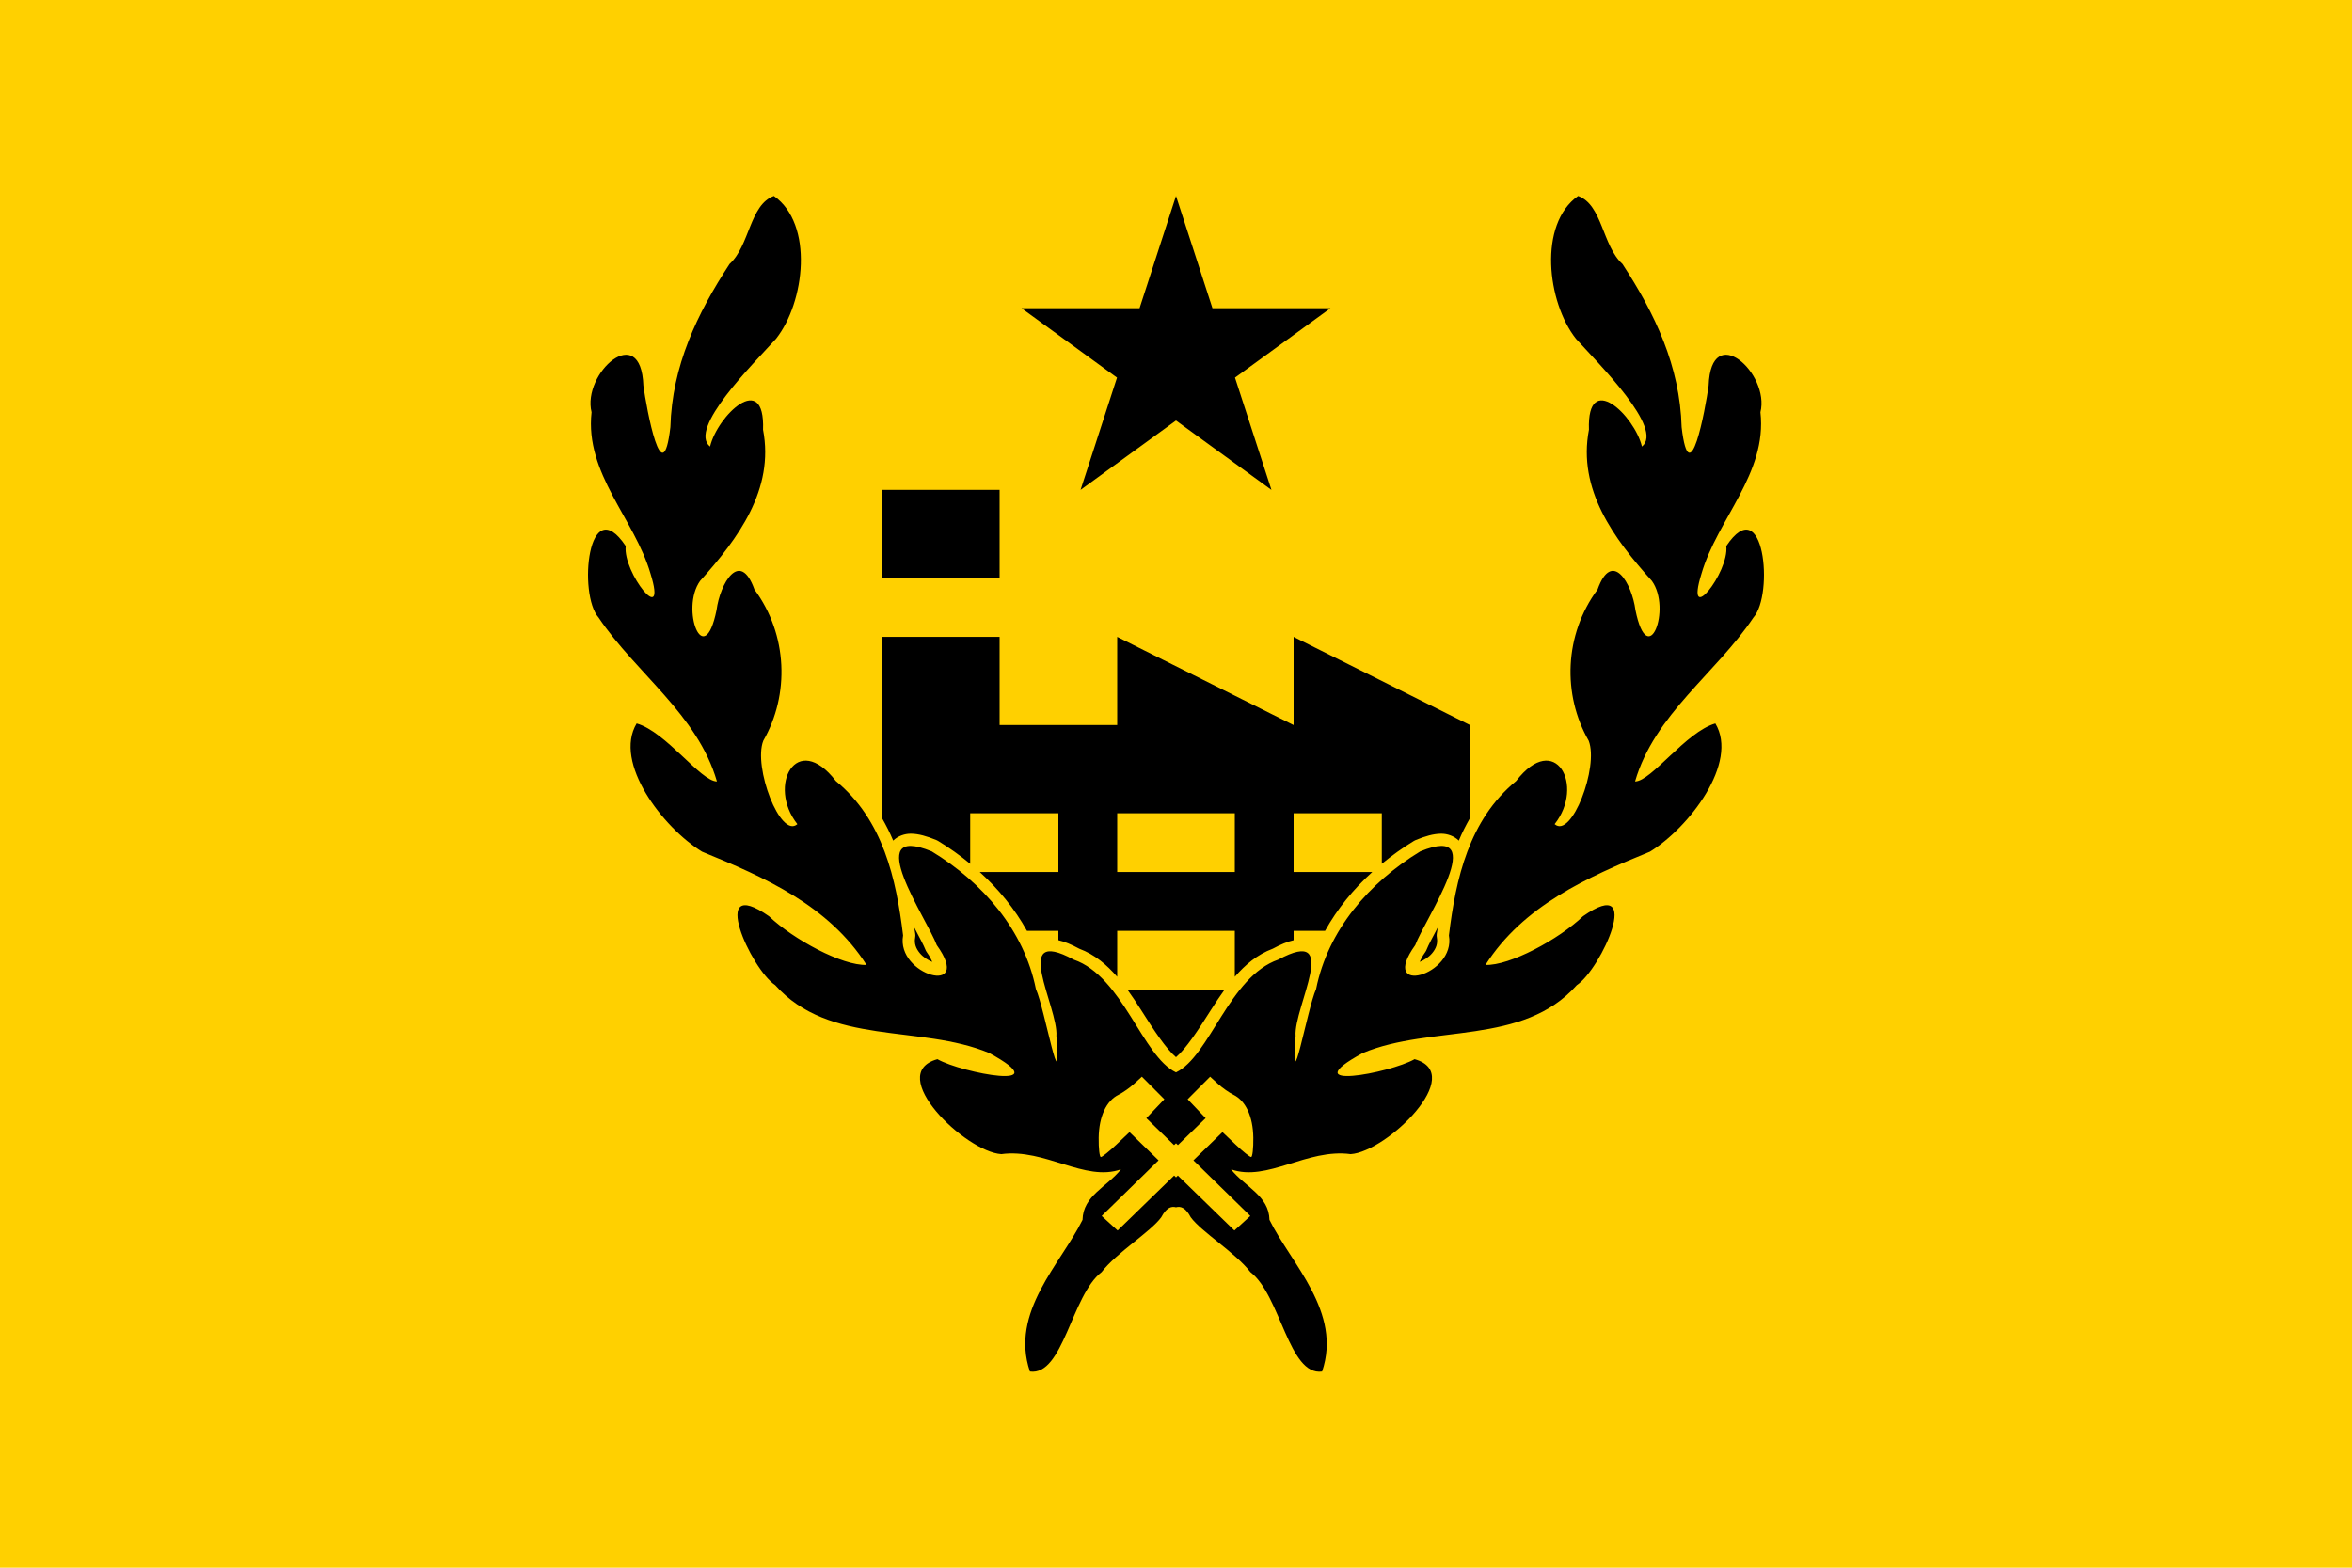<svg xmlns="http://www.w3.org/2000/svg" xml:space="preserve" id="svg1" width="4608" height="3072" version="1.1" viewBox="0 0 1219.2 812.8"><defs id="defs1"><style id="style1">.cls-1{fill:#0283c0}.cls-2{fill:#fff}.cls-3{fill:#ef483f}.st0{fill:#000}</style></defs><path id="rect1" d="M 0 0 L 0 812.8 L 1219.2 812.8 L 1219.2 0 L 0 0 z" style="fill:#ffd000;fill-rule:evenodd;stroke:none;stroke-width:8.467;stroke-linecap:round;stroke-linejoin:round;fill-opacity:1"/><path id="path1" d="m 401.156,101.6 c -12.603,4.549 -12.467,25.739 -22.988,35.287 -16.842,25.734 -29.797,52.895 -30.671,84.588 -4.129,35.183 -12.286,-9.283 -13.993,-21.475 -1.212,-34.072 -31.884,-6.42 -26.865,13.733 -3.555,31.781 22.29,55.262 30.571,83.738 8.9,28.678 -14.494,-0.698 -12.86,-14.356 -19.596,-29.234 -24.798,25.115 -14.074,37.067 19.464,29.027 51.275,50.138 61.361,84.988 -8.465,-0.044 -26.351,-25.718 -41.626,-30.082 -12.219,20.373 13.668,54.046 33.905,66.479 32.758,13.365 65.663,28.011 85.268,58.72 -12.521,0.478 -37.874,-13.152 -50.577,-25.25 -31.918,-22.32 -9.397,27.451 3.235,35.737 28.139,31.635 75.18,20.256 110.933,35.18 36.629,19.952 -14.031,10.478 -26.853,3.208 -27.414,7.535 14.541,48.055 33.123,49.228 22.692,-3.056 43.276,14.534 62.035,7.878 -7.33,9.211 -19.66,13.622 -19.932,26.201 -11.298,22.885 -37.755,47.77 -27.277,78.632 17.321,2.417 21.476,-39.521 37.16,-51.549 7.771,-10.109 25.493,-20.931 30.931,-28.436 2.541,-4.814 5.089,-5.888 7.638,-5.179 2.55,-0.709 5.097,0.365 7.638,5.179 5.438,7.506 23.16,18.328 30.931,28.436 15.684,12.028 19.839,53.966 37.16,51.549 10.479,-30.861 -15.979,-55.746 -27.277,-78.632 -0.272,-12.578 -12.602,-16.989 -19.932,-26.201 18.759,6.656 39.343,-10.934 62.035,-7.878 18.582,-1.173 60.536,-41.693 33.123,-49.228 -12.822,7.27 -63.481,16.744 -26.853,-3.208 35.752,-14.924 82.794,-3.545 110.933,-35.18 12.632,-8.285 35.153,-58.056 3.235,-35.737 -12.703,12.098 -38.056,25.728 -50.578,25.25 19.605,-30.71 52.51,-45.356 85.268,-58.72 20.237,-12.433 46.123,-46.106 33.905,-66.479 -15.275,4.364 -33.161,30.038 -41.626,30.082 10.086,-34.849 41.896,-55.96 61.361,-84.988 10.724,-11.952 5.523,-66.301 -14.074,-37.067 1.634,13.659 -21.761,43.034 -12.86,14.356 8.281,-28.476 34.126,-51.957 30.571,-83.738 5.019,-20.153 -25.653,-47.805 -26.865,-13.733 -1.707,12.192 -9.864,56.659 -13.993,21.475 -0.874,-31.693 -13.829,-58.854 -30.671,-84.588 -10.52,-9.548 -10.385,-30.738 -22.988,-35.287 -20.783,14.603 -16.074,55.11 -1.134,74.012 11.865,13.1 45.824,46.711 34.209,55.924 -3.779,-16.036 -28.561,-39.904 -27.46,-8.753 -5.96,31.022 12.936,56.473 32.648,78.432 10.338,14.396 -2.05,47.12 -8.544,15.107 -1.799,-13.809 -12.114,-31.708 -19.627,-10.71 -17.39,23.539 -18.251,54.612 -4.618,78.415 5.389,13.54 -8.893,51.059 -17.646,43.265 15.796,-19.958 0.345,-48.68 -19.958,-22.342 -24.5,20.155 -31.251,50.65 -34.847,80.038 3.765,20.8 -36.767,31.889 -17.451,5.025 4.918,-13.402 39.734,-63.794 2.626,-48.595 -26.555,16.132 -47.91,40.924 -54.014,71.355 -4.594,10.183 -13.525,61.294 -10.63,24.392 -1.101,-14.921 24.158,-57.538 -8.959,-39.631 -25.499,8.793 -35.474,50.077 -53.039,58.473 -17.565,-8.396 -27.541,-49.68 -53.039,-58.473 -33.117,-17.907 -7.857,24.71 -8.958,39.631 2.896,36.901 -6.036,-14.21 -10.63,-24.392 -6.104,-30.43 -27.459,-55.223 -54.014,-71.355 -37.107,-15.199 -2.292,35.193 2.626,48.595 19.317,26.863 -21.216,15.775 -17.451,-5.025 -3.596,-29.388 -10.348,-59.882 -34.847,-80.038 -20.303,-26.338 -35.754,2.384 -19.958,22.342 -8.753,7.794 -23.035,-29.725 -17.646,-43.265 13.633,-23.803 12.773,-54.877 -4.618,-78.415 -7.513,-20.998 -17.829,-3.098 -19.627,10.71 -6.494,32.013 -18.881,-0.711 -8.544,-15.107 19.711,-21.959 38.608,-47.409 32.648,-78.432 1.101,-31.151 -23.681,-7.283 -27.46,8.753 -11.615,-9.213 22.343,-42.824 34.209,-55.924 14.94,-18.903 19.649,-59.41 -1.134,-74.012 z m 208.444,0 -18.899,58.211 h -61.159 l 49.478,35.977 -18.899,58.212 49.478,-35.977 49.478,35.977 -18.899,-58.212 49.478,-35.977 H 628.499 Z M 457.2,254 v 45.72 h 60.96 v -45.72 z m 0,76.2 v 93.932 c 2.159,3.805 4.143,7.688 5.802,11.702 2.426,-2.419 6.022,-3.656 9.337,-3.591 3.907,0.076 7.982,1.231 13.029,3.298 0.307,0.126 0.604,0.276 0.888,0.449 5.829,3.541 11.396,7.53 16.665,11.868 v -26.219 h 45.72 v 30.48 h -40.772 c 9.735,8.833 18.126,19.052 24.465,30.48 h 16.307 v 4.866 c 3.264,0.768 6.697,2.198 10.851,4.438 7.972,2.968 14.248,8.331 19.629,14.526 v -23.83 h 60.961 v 23.83 c 5.386,-6.201 11.667,-11.569 19.65,-14.536 4.143,-2.233 7.571,-3.661 10.83,-4.428 v -4.866 h 16.308 c 6.339,-11.429 14.729,-21.647 24.463,-30.48 H 670.56 v -30.48 h 45.72 v 26.217 c 5.268,-4.338 10.835,-8.326 16.663,-11.867 0.285,-0.173 0.582,-0.323 0.891,-0.449 5.047,-2.067 9.118,-3.222 13.026,-3.298 3.315,-0.065 6.911,1.173 9.337,3.591 1.659,-4.017 3.644,-7.902 5.804,-11.709 V 375.92 L 670.56,330.2 v 45.72 l -91.44,-45.72 v 45.72 H 518.16 v -45.72 z m 121.92,91.44 h 60.961 v 30.48 h -60.961 z m -105.222,59.186 c 0.147,1.122 0.402,2.275 0.539,3.39 0.078,0.633 0.06,1.273 -0.053,1.901 -0.568,3.138 0.414,5.672 2.473,8.131 1.756,2.097 4.303,3.636 6.41,4.476 -0.617,-1.356 -1.209,-2.741 -2.836,-5.004 -0.336,-0.468 -0.607,-0.979 -0.805,-1.52 -0.653,-1.779 -3.253,-6.671 -5.728,-11.373 z m 271.406,0 c -2.475,4.702 -5.075,9.594 -5.728,11.373 -0.198,0.541 -0.469,1.052 -0.805,1.52 -1.628,2.263 -2.219,3.649 -2.836,5.004 2.108,-0.84 4.652,-2.38 6.407,-4.476 2.059,-2.458 3.044,-4.993 2.476,-8.131 -0.113,-0.627 -0.131,-1.268 -0.053,-1.901 0.136,-1.115 0.392,-2.268 0.539,-3.39 z m -160.913,32.254 c 2.496,3.456 4.846,6.981 7.034,10.446 6.78,10.733 13.027,20.233 18.176,24.603 5.149,-4.37 11.396,-13.87 18.176,-24.603 2.189,-3.465 4.539,-6.99 7.034,-10.446 z m 7.527,45.158 5.823,5.845 5.824,5.845 -4.667,4.897 -4.667,4.897 7.188,6.991 7.188,6.992 0.995,-0.945 0.995,0.945 7.188,-6.992 7.188,-6.991 -4.667,-4.897 -4.667,-4.897 5.824,-5.845 5.823,-5.845 4.055,3.705 c 2.23,2.038 5.831,4.573 8.001,5.634 6.399,3.128 10.194,11.323 10.338,22.329 0.072,5.491 -0.438,9.983 -1.133,9.983 -0.695,0 -4.323,-2.906 -8.062,-6.457 l -6.798,-6.457 -7.524,7.318 -7.524,7.319 14.743,14.416 14.744,14.415 -4.129,3.773 -4.129,3.773 -14.649,-14.248 -14.649,-14.249 -0.965,0.933 -0.965,-0.933 -14.649,14.249 -14.649,14.248 -4.129,-3.773 -4.129,-3.773 14.744,-14.415 14.743,-14.416 -7.524,-7.319 -7.524,-7.318 -6.798,6.457 c -3.739,3.551 -7.367,6.457 -8.062,6.457 -0.695,0 -1.205,-4.492 -1.133,-9.983 0.144,-11.006 3.939,-19.201 10.338,-22.329 2.17,-1.061 5.771,-3.596 8.001,-5.634 z" style="display:inline;fill:#000;stroke-width:8.819"/></svg>